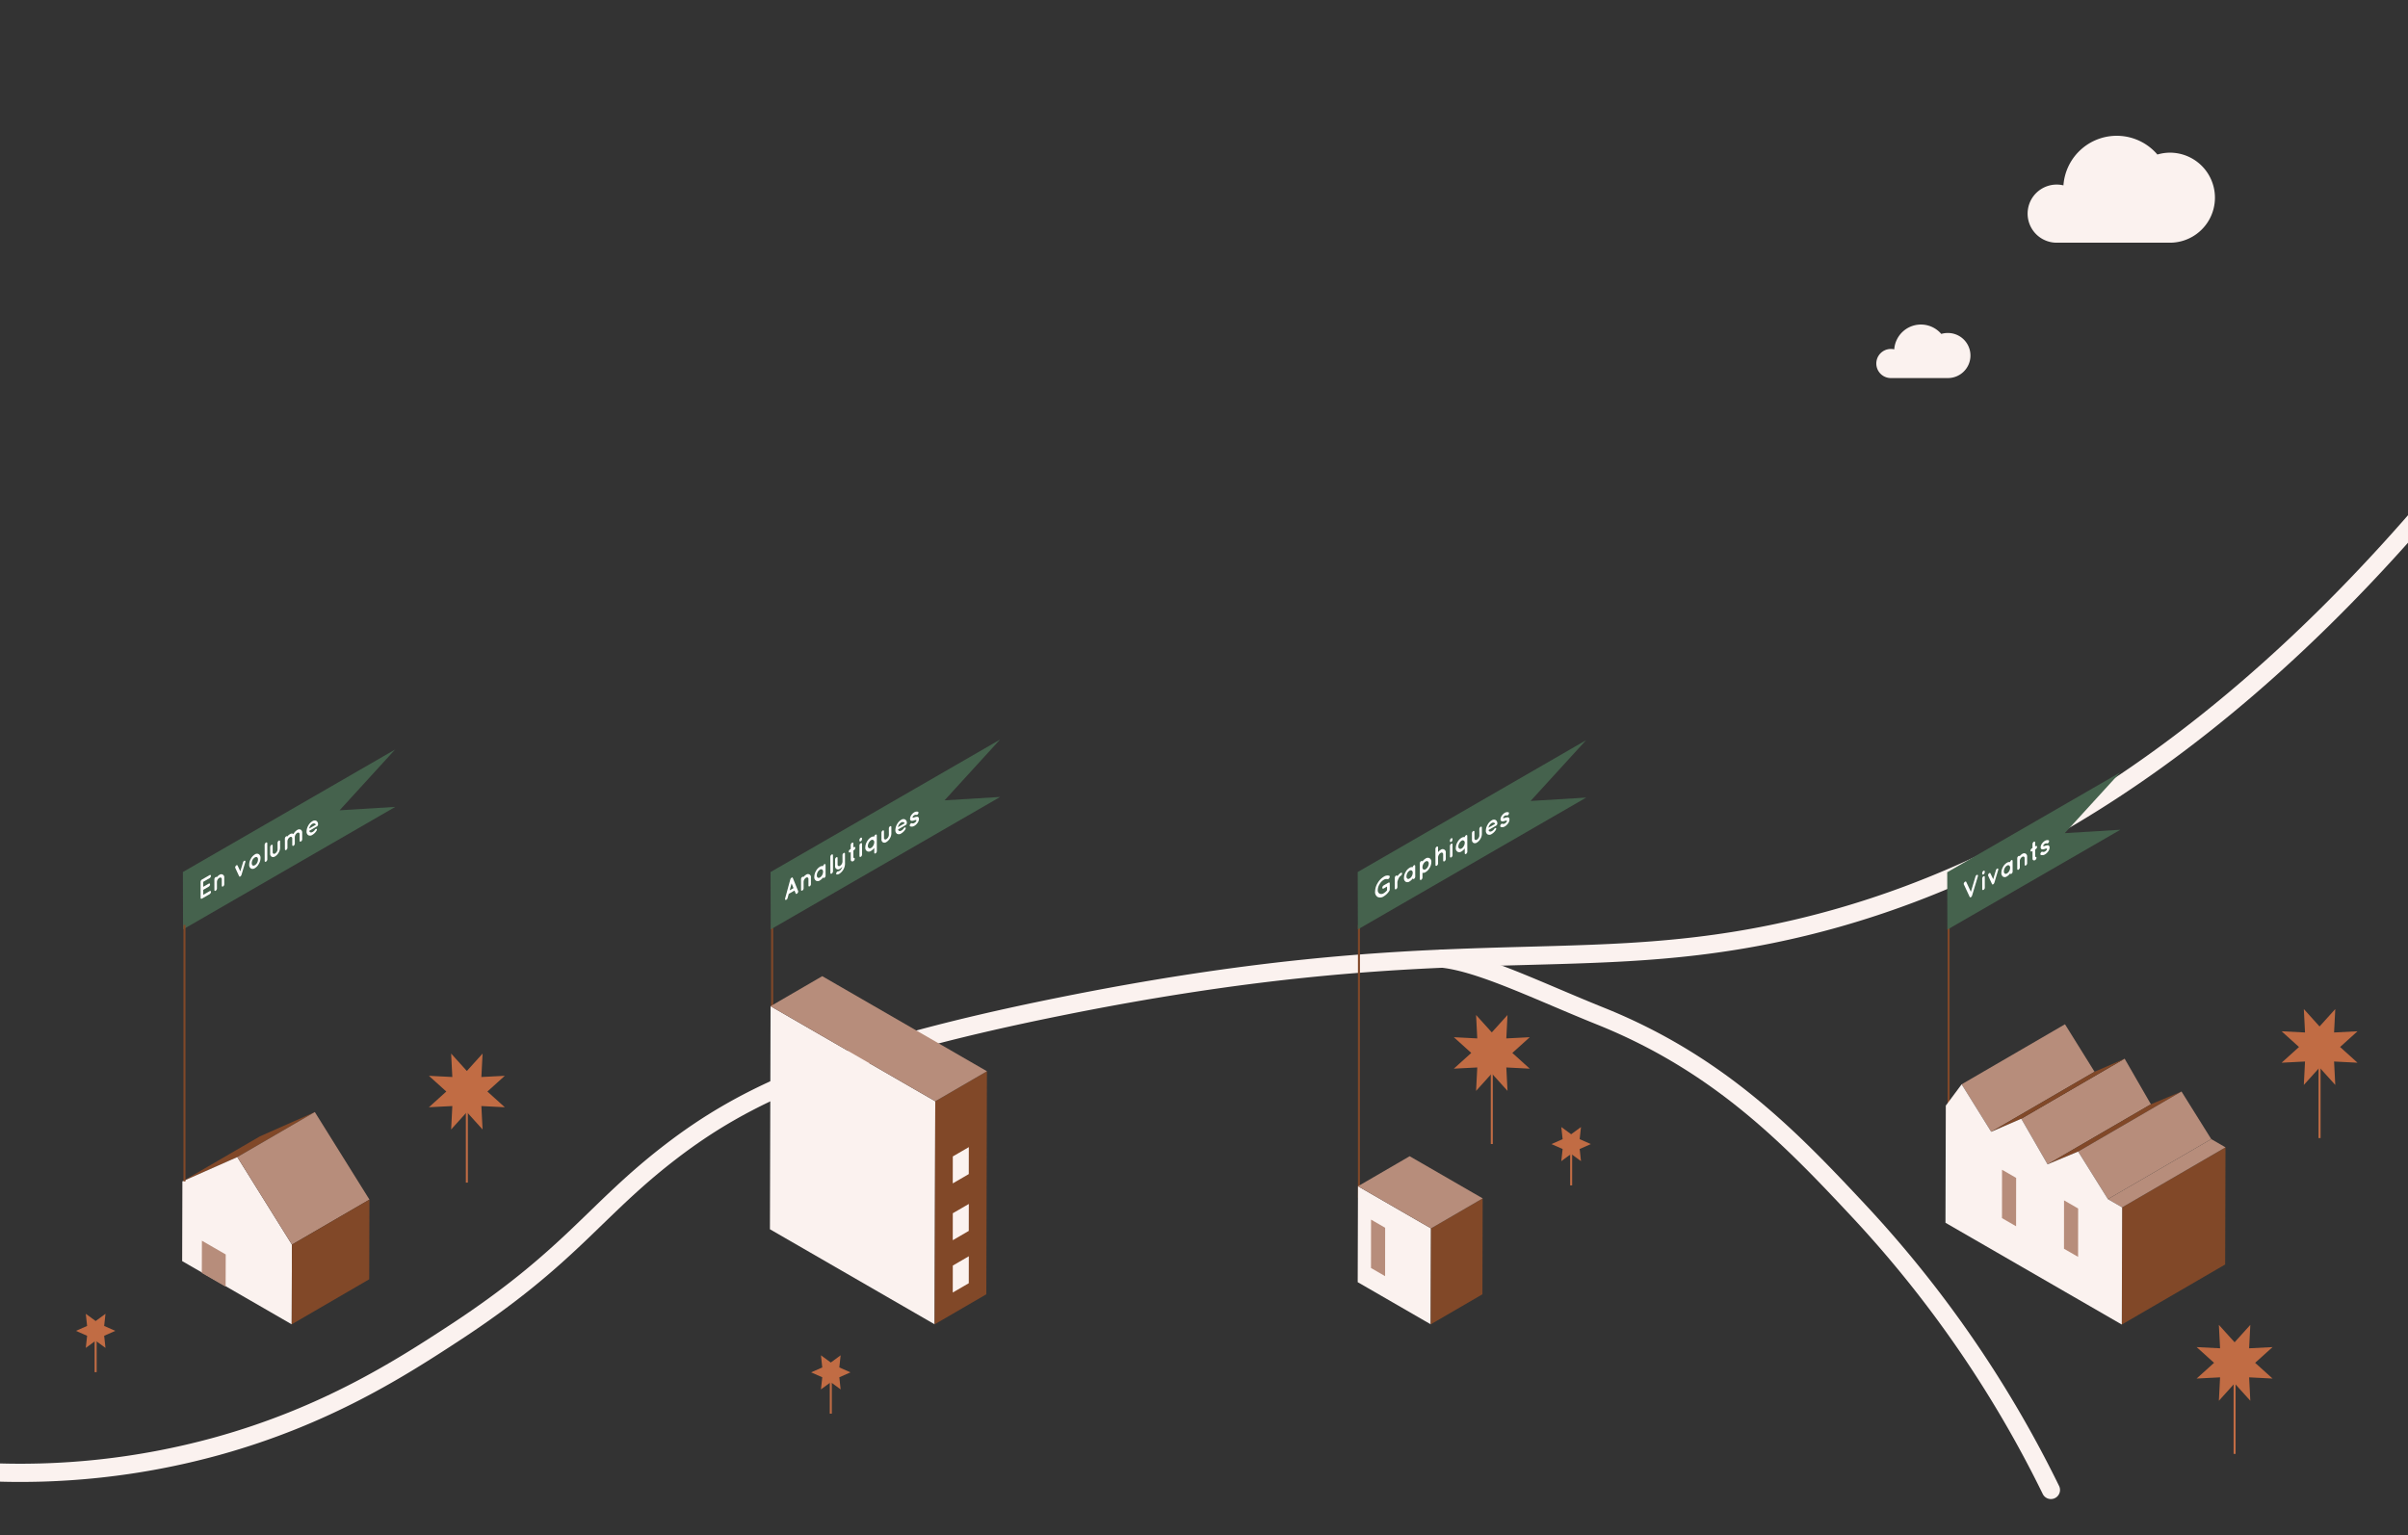 <svg xmlns="http://www.w3.org/2000/svg" width="420mm" height="267.87mm" viewBox="0 0 1190.551 759.315"><rect x="0" y="0" width="1190.551" height="759.315" fill="#333333" stroke="none"/><defs><style>.a,.b,.i,.k{fill:none;}.a,.i{stroke:#fbf2ef;stroke-width:9px;}.a,.i,.k{stroke-miterlimit:10;}.b{stroke:#814828;stroke-linejoin:round;}.c{fill:#45624d;}.d{fill:#fff;}.e{isolation:isolate;}.f{fill:#fbf2ef;}.g{fill:#814828;}.h{fill:#b78d7b;}.i{stroke-linecap:round;}.j{fill:#c16c44;}.k{stroke:#c16c44;}</style></defs><title>About-quoi</title><path class="a" d="M-9.333,727.84a365.962,365.962,0,0,0,116.667-12.667c53.931-14.936,90.845-38.671,117.333-56,57.278-37.473,68.814-60.17,106.437-89.202,36.677-28.302,81.279-49.608,191.99-71.996,187.983-38.015,252.583-15.658,352.482-35.998,85.149-17.337,202.447-67.02,328.483-215.989"/><line class="b" x1="671.883" y1="457.415" x2="671.883" y2="592.332"/><polygon class="c" points="784.159 366.062 756.739 396.094 784.239 394.425 671.349 459.602 671.268 431.239 784.159 366.062"/><path class="d" d="M684.168,433.55a3.229,3.229,0,0,1,2.663-.491c.153.033.24.159.26.357a1.141,1.141,0,0,1-.123.643,1.384,1.384,0,0,1-.449.545.995.995,0,0,1-.102.068.478.478,0,0,1-.396.065,2.478,2.478,0,0,0-1.954.401,5.723,5.723,0,0,0-1.997,2.122,5.564,5.564,0,0,0-.874,2.85,1.86,1.86,0,0,0,.887,1.822,2.134,2.134,0,0,0,2.107-.248,5.826,5.826,0,0,0,1.596-1.428l-.005-1.847-1.674.967a.407.407,0,0,1-.662-.388,1.199,1.199,0,0,1,.19-.638,1.322,1.322,0,0,1,.468-.49l2.334-1.348a.5.5,0,0,1,.479-.056c.134.066.192.208.193.428l.009,2.968-.057.33a1.251,1.251,0,0,1-.219.457,8.164,8.164,0,0,1-2.647,2.585,3.062,3.062,0,0,1-3.056.355,2.771,2.771,0,0,1-1.272-2.69,8.24,8.24,0,0,1,1.253-4.17A8.569,8.569,0,0,1,684.168,433.55Z"/><path class="d" d="M692.461,431.724c.258-.138.45-.183.575-.123a.417.417,0,0,1,.174.395,1.364,1.364,0,0,1-.61,1.068c-.727.42-1.299,1.433-1.716,3.028l.007,2.55a1.157,1.157,0,0,1-.19.616,1.294,1.294,0,0,1-.449.468.45.45,0,0,1-.441.045.418.418,0,0,1-.183-.401l-.015-5.298a1.13,1.13,0,0,1,.18-.6,1.252,1.252,0,0,1,.439-.452.465.465,0,0,1,.45-.062c.134.055.192.186.193.384l0,.099a4.298,4.298,0,0,1,.735-1.008A3.809,3.809,0,0,1,692.461,431.724Z"/><path class="d" d="M699.513,427.863a.456.456,0,0,1,.183.401l.015,5.288a1.369,1.369,0,0,1-.601,1.062.438.438,0,0,1-.402.067.39.39,0,0,1-.231-.285,5.083,5.083,0,0,1-1.548,1.478,1.794,1.794,0,0,1-1.983.154,2.082,2.082,0,0,1-.81-1.899,5.834,5.834,0,0,1,.797-2.85,5.3,5.3,0,0,1,1.978-2.133,2.063,2.063,0,0,1,1.552-.301,1.592,1.592,0,0,1,.228-.55,1.168,1.168,0,0,1,.401-.408A.405.405,0,0,1,699.513,427.863Zm-1.489,5.385a3.326,3.326,0,0,0,.436-1.617,1.247,1.247,0,0,0-.444-1.109.978.978,0,0,0-1.111.069,2.881,2.881,0,0,0-1.089,1.19,3.392,3.392,0,0,0-.426,1.623,1.295,1.295,0,0,0,.425,1.12.989.989,0,0,0,1.102-.086,2.962,2.962,0,0,0,1.108-1.19"/><path class="d" d="M706.833,424.418a2.043,2.043,0,0,1,.839,1.894,5.697,5.697,0,0,1-.826,2.844,5.5,5.5,0,0,1-1.997,2.122,2.095,2.095,0,0,1-1.561.351l.007,2.364a1.224,1.224,0,0,1-.2.622,1.201,1.201,0,0,1-.449.479.405.405,0,0,1-.45.04.424.424,0,0,1-.193-.395l-.022-7.805a1.198,1.198,0,0,1,.18-.611,1.286,1.286,0,0,1,.43-.458.553.553,0,0,1,.441-.089.318.318,0,0,1,.211.274,5.363,5.363,0,0,1,1.587-1.478A1.869,1.869,0,0,1,706.833,424.418Zm-.889,4.235a3.26,3.26,0,0,0,.456-1.595,1.255,1.255,0,0,0-.463-1.098,1.016,1.016,0,0,0-1.111.091,2.985,2.985,0,0,0-1.099,1.185,3.332,3.332,0,0,0-.446,1.656c.002.55.146.906.453,1.038a.955.955,0,0,0,1.092-.058,3.04,3.04,0,0,0,1.118-1.218"/><path class="d" d="M710.334,418.708a.452.452,0,0,1,.46-.056.427.427,0,0,1,.193.417l.007,2.341a4.929,4.929,0,0,1,1.252-1.119,1.567,1.567,0,0,1,2.563,1.471l.009,3.034a1.437,1.437,0,0,1-.648,1.123.396.396,0,0,1-.643-.377l-.009-3.034a.849.849,0,0,0-.366-.801.89.89,0,0,0-.9.08A2.856,2.856,0,0,0,711,423.961l.009,3.034a1.199,1.199,0,0,1-.19.638,1.278,1.278,0,0,1-.449.479.446.446,0,0,1-.46.045.44.44,0,0,1-.193-.417l-.022-7.926a1.269,1.269,0,0,1,.18-.633A1.249,1.249,0,0,1,710.334,418.708Z"/><path class="d" d="M717.949,414.52a.426.426,0,0,1,.183.412l.001.286a1.233,1.233,0,0,1-.18.622,1.209,1.209,0,0,1-.439.474.438.438,0,0,1-.45.04.432.432,0,0,1-.193-.406l-.001-.286a1.303,1.303,0,0,1,.19-.627,1.242,1.242,0,0,1,.449-.469A.413.413,0,0,1,717.949,414.52Z"/><path class="d" d="M717.507,417.275a.421.421,0,0,1,.45-.051c.125.06.183.203.183.423l.015,5.244a1.233,1.233,0,0,1-.18.622,1.254,1.254,0,0,1-.44.463.438.438,0,0,1-.45.04.425.425,0,0,1-.193-.395l-.015-5.244a1.258,1.258,0,0,1,.18-.633A1.212,1.212,0,0,1,717.507,417.275Z"/><path class="d" d="M725.266,412.994a.428.428,0,0,1,.183.401l.022,7.794a1.225,1.225,0,0,1-.18.611,1.251,1.251,0,0,1-.459.474.444.444,0,0,1-.45.051.429.429,0,0,1-.183-.401l-.007-2.363a5.232,5.232,0,0,1-1.567,1.477,1.891,1.891,0,0,1-2.012.171,2.011,2.011,0,0,1-.839-1.883,5.772,5.772,0,0,1,.826-2.866,5.528,5.528,0,0,1,2.006-2.149,2.414,2.414,0,0,1,1.59-.345,1.321,1.321,0,0,1,.209-.528,1.251,1.251,0,0,1,.42-.408A.431.431,0,0,1,725.266,412.994Zm-1.556,5.402a3.071,3.071,0,0,0,.475-1.617,1.082,1.082,0,0,0-.482-1.065.918.918,0,0,0-1.073.036,3.168,3.168,0,0,0-1.117,1.229,3.352,3.352,0,0,0-.475,1.617,1.167,1.167,0,0,0,.472,1.07,1.064,1.064,0,0,0,1.14-.086,2.692,2.692,0,0,0,1.06-1.185"/><path class="d" d="M732.01,408.88a.451.451,0,0,1,.45-.04.406.406,0,0,1,.193.384l.009,3.21a4.756,4.756,0,0,1-.722,2.387,4.933,4.933,0,0,1-1.729,1.835,1.671,1.671,0,0,1-1.724.17,1.648,1.648,0,0,1-.723-1.564l-.009-3.21a1.191,1.191,0,0,1,.18-.6,1.21,1.21,0,0,1,.44-.474.39.39,0,0,1,.431-.029.41.41,0,0,1,.183.39l.009,3.21a.825.825,0,0,0,.347.78.849.849,0,0,0,.853-.096,2.426,2.426,0,0,0,.86-.893,2.329,2.329,0,0,0,.361-1.188l-.009-3.21a1.277,1.277,0,0,1,.18-.6A1.168,1.168,0,0,1,732.01,408.88Z"/><path class="d" d="M739.426,405.49a1.885,1.885,0,0,1,.877,1.729l0,.066a1.111,1.111,0,0,1-.161.567,1.211,1.211,0,0,1-.459.452l-3.712,2.143a.88.88,0,0,0,.395.664,1.108,1.108,0,0,0,1.102-.041,2.704,2.704,0,0,0,.262-.133,3.167,3.167,0,0,0,.981-.915,1.203,1.203,0,0,1,.468-.48c.192-.111.326-.133.412-.073.211.165.212.45.003.88a5.845,5.845,0,0,1-2.064,2.072,1.923,1.923,0,0,1-2.05.193,2.032,2.032,0,0,1-.849-1.878,5.886,5.886,0,0,1,.835-2.86,5.456,5.456,0,0,1,1.987-2.138A1.987,1.987,0,0,1,739.426,405.49Zm-3.515,3.847,3.31-1.911a.862.862,0,0,0-.577-.581,1.459,1.459,0,0,0-1.159.163,3.654,3.654,0,0,0-1.575,2.33"/><path class="d" d="M744.025,401.943a2.37,2.37,0,0,1,1.743-.258c.144.016.23.12.269.296a1.079,1.079,0,0,1-.075.583,1.438,1.438,0,0,1-.391.534,1.101,1.101,0,0,1-.121.082.493.493,0,0,1-.358.073,1.551,1.551,0,0,0-1.083.13,2.011,2.011,0,0,0-.688.639.823.823,0,0,0-.191.374l.029.148.125.049a1.812,1.812,0,0,0,.852-.173l.01.016.019-.011a4.121,4.121,0,0,1,1.13-.256.842.842,0,0,1,.767.306,1.261,1.261,0,0,1,.242.785,3.452,3.452,0,0,1-.732,1.986,5.047,5.047,0,0,1-1.52,1.417,2.451,2.451,0,0,1-2.079.264c-.125-.038-.202-.159-.221-.346a1.047,1.047,0,0,1,.132-.594,1.277,1.277,0,0,1,.42-.518c.015-.01.03-.019.045-.027a.478.478,0,0,1,.415-.073,1.393,1.393,0,0,0,1.25-.126l.034-.02a2.845,2.845,0,0,0,.803-.717,1.163,1.163,0,0,0,.209-.473l-.039-.165-.153-.076a1.93,1.93,0,0,0-.939.168,3.268,3.268,0,0,1-1.092.234.928.928,0,0,1-.748-.306,1.166,1.166,0,0,1-.203-.731,3.354,3.354,0,0,1,.694-1.876A4.759,4.759,0,0,1,744.025,401.943Z"/><g class="e"><polygon class="f" points="707.511 607.472 707.376 654.91 671.268 634.063 671.403 586.626 707.511 607.472"/><polygon class="g" points="707.511 607.472 733.061 592.624 732.927 640.061 707.376 654.91 707.511 607.472"/><polygon class="h" points="671.403 586.626 696.953 571.777 733.061 592.624 707.511 607.472 671.403 586.626"/></g><polygon class="h" points="684.84 607.155 684.814 631.082 677.842 627.057 677.869 603.13 684.84 607.155"/><line class="b" x1="963.408" y1="457.525" x2="963.408" y2="584.336"/><polygon class="c" points="1048.27 381.971 1020.85 412.003 1048.35 410.328 962.813 459.712 962.733 431.356 1048.27 381.971"/><path class="d" d="M977.291,432.698a.542.542,0,0,1,.252-.078.29.29,0,0,1,.345.197.77.77,0,0,1,.002.55l-2.867,9.517-.048.138-.162.292-.076.099-.153.154-.143.105-.115.044-.115.044-.134-.022-.086-.016-.038-.033-.038-.033-.029-.038-.038-.055-2.883-6.197a.697.697,0,0,1-.011-.544,1.293,1.293,0,0,1,.353-.6.97.97,0,0,1,.243-.208.592.592,0,0,1,.235-.079.32.32,0,0,1,.355.191l2.295,4.907,2.269-7.542a1.413,1.413,0,0,1,.353-.6A1.069,1.069,0,0,1,977.291,432.698Z"/><path class="d" d="M981.112,430.603a.426.426,0,0,1,.183.412l.001.286a1.402,1.402,0,0,1-.62,1.095.458.458,0,0,1-.46.045.437.437,0,0,1-.183-.412l-.001-.286a1.264,1.264,0,0,1,.18-.622,1.281,1.281,0,0,1,.459-.474A.423.423,0,0,1,981.112,430.603Z"/><path class="d" d="M980.669,433.358a.432.432,0,0,1,.45-.051c.125.06.183.203.183.423l.015,5.244a1.234,1.234,0,0,1-.18.622,1.29,1.29,0,0,1-.439.463.459.459,0,0,1-.46.045.429.429,0,0,1-.183-.401L980.04,434.46a1.183,1.183,0,0,1,.18-.633A1.212,1.212,0,0,1,980.669,433.358Z"/><path class="d" d="M987.358,429.582a.595.595,0,0,1,.238-.08.297.297,0,0,1,.336.192.71.71,0,0,1,.002.528l-1.899,6.315-.048.127-.048.083-.076.132-.076.132-.057.088-.029.017-.096.088-.019.011-.115.088-.105.039-.029.017-.086.028-.029.006c-.134,0-.211-.01-.23-.054l-.038-.066-.058-.077-1.909-4.117a.69.69,0,0,1-.011-.522,1.477,1.477,0,0,1,.343-.584.922.922,0,0,1,.221-.185.536.536,0,0,1,.229-.074.317.317,0,0,1,.336.202l1.359,2.871,1.348-4.434a1.328,1.328,0,0,1,.315-.578A1.003,1.003,0,0,1,987.358,429.582Z"/><path class="d" d="M994.886,425.349a.461.461,0,0,1,.174.406l.015,5.288a1.242,1.242,0,0,1-.171.605,1.284,1.284,0,0,1-.43.457.466.466,0,0,1-.402.067.423.423,0,0,1-.221-.291,5.13,5.13,0,0,1-1.558,1.483,1.815,1.815,0,0,1-1.983.154,2.116,2.116,0,0,1-.801-1.905,5.887,5.887,0,0,1,.787-2.844,5.359,5.359,0,0,1,1.978-2.133,2.091,2.091,0,0,1,1.561-.307,1.688,1.688,0,0,1,.219-.545,1.24,1.24,0,0,1,.401-.408A.412.412,0,0,1,994.886,425.349Zm-1.489,5.385a3.329,3.329,0,0,0,.436-1.617,1.24,1.24,0,0,0-.454-1.103.961.961,0,0,0-1.102.063,2.883,2.883,0,0,0-1.089,1.19,3.427,3.427,0,0,0-.436,1.628,1.287,1.287,0,0,0,.434,1.114.989.989,0,0,0,1.102-.086,2.993,2.993,0,0,0,1.108-1.19"/><path class="d" d="M999.783,422.301a1.65,1.65,0,0,1,1.734-.164,1.629,1.629,0,0,1,.723,1.554l.009,3.21a1.279,1.279,0,0,1-.18.611,1.211,1.211,0,0,1-.42.452.45.45,0,0,1-.441.045.413.413,0,0,1-.193-.395l-.009-3.21a.778.778,0,0,0-.357-.763.861.861,0,0,0-.853.096,2.319,2.319,0,0,0-.841.882,2.346,2.346,0,0,0-.332,1.161l.009,3.21a1.192,1.192,0,0,1-.2.622,1.366,1.366,0,0,1-.449.469.43.43,0,0,1-.431.04.418.418,0,0,1-.183-.401l-.015-5.298a1.196,1.196,0,0,1,.18-.611,1.255,1.255,0,0,1,.44-.463c.258-.149.45-.117.575.086A4.275,4.275,0,0,1,999.783,422.301Z"/><path class="d" d="M1005.554,416.282a.452.452,0,0,1,.46-.056.457.457,0,0,1,.183.423l.005,1.946.296-.171a.458.458,0,0,1,.46-.045.432.432,0,0,1,.193.406,1.34,1.34,0,0,1-.19.638,1.316,1.316,0,0,1-.459.485l-.296.171.011,3.748a.447.447,0,0,1,.46-.045.457.457,0,0,1,.183.423,1.24,1.24,0,0,1-.18.633,1.283,1.283,0,0,1-.459.485.916.916,0,0,1-.92.09.903.903,0,0,1-.386-.834l-.011-3.749-.335.193a.446.446,0,0,1-.46.045.437.437,0,0,1-.183-.412,1.24,1.24,0,0,1,.18-.633,1.286,1.286,0,0,1,.459-.485l.335-.193-.005-1.946a1.263,1.263,0,0,1,.199-.644A1.249,1.249,0,0,1,1005.554,416.282Z"/><path class="d" d="M1011.062,415.789a2.377,2.377,0,0,1,1.753-.263.32.32,0,0,1,.26.301,1,1,0,0,1-.075.583,1.328,1.328,0,0,1-.391.534,1.014,1.014,0,0,1-.117.08.467.467,0,0,1-.352.07,1.573,1.573,0,0,0-1.082.129,2.058,2.058,0,0,0-.698.645.823.823,0,0,0-.191.374l.039.143.115.055a1.816,1.816,0,0,0,.862-.178l.01.016a4.167,4.167,0,0,1,1.149-.267.827.827,0,0,1,.758.311,1.252,1.252,0,0,1,.251.78,3.507,3.507,0,0,1-.732,1.986,5.048,5.048,0,0,1-1.52,1.417,2.476,2.476,0,0,1-2.088.27c-.125-.038-.192-.164-.212-.351a.984.984,0,0,1,.133-.594,1.2,1.2,0,0,1,.42-.518l.043-.026a.471.471,0,0,1,.408-.069,1.399,1.399,0,0,0,1.258-.132l.035-.02a2.748,2.748,0,0,0,.793-.711,1.067,1.067,0,0,0,.209-.473l-.039-.165-.153-.076a1.873,1.873,0,0,0-.929.162l-.019.011a3.388,3.388,0,0,1-1.082.228.883.883,0,0,1-.739-.311,1.165,1.165,0,0,1-.203-.73,3.32,3.32,0,0,1,.685-1.871A4.759,4.759,0,0,1,1011.062,415.789Z"/><g class="e"><polygon class="h" points="969.86 536.216 1020.961 506.519 1035.574 530.003 984.473 559.699 969.86 536.216"/><polygon class="h" points="999.347 553.241 1050.449 523.544 1063.437 546.089 1012.336 575.786 999.347 553.241"/><polygon class="g" points="984.473 559.699 1035.574 530.003 1050.449 523.544 999.347 553.241 984.473 559.699"/><polygon class="g" points="1012.336 575.786 1063.437 546.089 1078.566 539.778 1027.465 569.475 1012.336 575.786"/><polygon class="h" points="1027.465 569.475 1078.566 539.778 1093.272 563.315 1042.171 593.012 1027.465 569.475"/><polygon class="g" points="1049.212 597.077 1100.313 567.38 1100.149 625.323 1049.048 655.02 1049.212 597.077"/><polygon class="h" points="1042.171 593.012 1093.272 563.315 1100.313 567.38 1049.212 597.077 1042.171 593.012"/><polygon class="f" points="1027.465 569.475 1042.171 593.012 1049.212 597.077 1049.048 655.02 961.871 604.688 962.035 546.745 969.86 536.216 984.473 559.699 999.347 553.241 1012.336 575.786 1027.465 569.475"/></g><polygon class="h" points="1027.465 597.632 1027.438 621.558 1020.466 617.533 1020.493 593.606 1027.465 597.632"/><polygon class="h" points="996.81 582.492 996.783 606.418 989.811 602.393 989.838 578.467 996.81 582.492"/><line class="b" x1="381.761" y1="457.415" x2="381.761" y2="584.226"/><polygon class="c" points="494.414 365.754 466.994 395.786 494.494 394.11 381.059 459.602 380.978 431.246 494.414 365.754"/><path class="d" d="M394.585,440.59a.981.981,0,0,1-.065.72,1.3,1.3,0,0,1-.573.661c-.277.16-.46.1-.556-.152l-.579-1.416-2.841,1.64-.569,2.079a1.307,1.307,0,0,1-.573.804q-.402.232-.575.002a.715.715,0,0,1-.069-.643l2.56-9.406a1.528,1.528,0,0,1,.248-.495,1.133,1.133,0,0,1,.325-.311c.013-.007.025-.014.038-.02l.029-.017c.281-.162.482-.124.594.131Zm-4.16-.296,1.904-1.099-.965-2.328-.939,3.427"/><path class="d" d="M398.481,432.615a1.491,1.491,0,0,1,2.447,1.395l.009,3.21a1.242,1.242,0,0,1-.171.605,1.215,1.215,0,0,1-.43.457.463.463,0,0,1-.441.045.418.418,0,0,1-.183-.401l-.009-3.21a.773.773,0,0,0-.366-.757.838.838,0,0,0-.853.096,2.58,2.58,0,0,0-1.173,2.042l.009,3.21a1.232,1.232,0,0,1-.19.616,1.403,1.403,0,0,1-.449.469.45.45,0,0,1-.441.045.443.443,0,0,1-.183-.401l-.015-5.298a1.363,1.363,0,0,1,.62-1.074c.268-.155.46-.122.575.086A4.323,4.323,0,0,1,398.481,432.615Z"/><path class="d" d="M407.982,427.35a.456.456,0,0,1,.183.401l.015,5.288a1.369,1.369,0,0,1-.601,1.062.438.438,0,0,1-.402.067.39.39,0,0,1-.231-.285,5.084,5.084,0,0,1-1.548,1.478,1.794,1.794,0,0,1-1.983.154,2.082,2.082,0,0,1-.81-1.899,5.834,5.834,0,0,1,.797-2.85,5.301,5.301,0,0,1,1.978-2.133,2.063,2.063,0,0,1,1.552-.301,1.591,1.591,0,0,1,.228-.55,1.168,1.168,0,0,1,.401-.408A.405.405,0,0,1,407.982,427.35Zm-1.489,5.385a3.33,3.33,0,0,0,.436-1.617,1.248,1.248,0,0,0-.444-1.109.978.978,0,0,0-1.111.069,2.882,2.882,0,0,0-1.089,1.19,3.394,3.394,0,0,0-.427,1.623,1.33,1.33,0,0,0,.425,1.12.989.989,0,0,0,1.102-.086,2.964,2.964,0,0,0,1.108-1.19"/><path class="d" d="M411.169,422.603a.452.452,0,0,1,.46-.056.427.427,0,0,1,.193.417l.022,7.926a1.198,1.198,0,0,1-.19.638,1.285,1.285,0,0,1-.459.485.392.392,0,0,1-.643-.378L410.53,423.71a1.27,1.27,0,0,1,.18-.633A1.25,1.25,0,0,1,411.169,422.603Z"/><path class="d" d="M417.137,421.844a.47.47,0,0,1,.45-.051.417.417,0,0,1,.183.401l.014,5.079A6.089,6.089,0,0,1,415,432.096a2.491,2.491,0,0,1-1.206.366.308.308,0,0,1-.326-.208.87.87,0,0,1,.027-.577,1.41,1.41,0,0,1,.363-.551,1.081,1.081,0,0,1,.181-.133.701.701,0,0,1,.355-.099,1.61,1.61,0,0,0,.699-.249,2.865,2.865,0,0,0,.822-.827,3.434,3.434,0,0,0,.543-1.183,3.898,3.898,0,0,1-1.109.96,1.499,1.499,0,0,1-2.457-1.4l-.009-3.177a1.363,1.363,0,0,1,.62-1.073.417.417,0,0,1,.431-.04c.125.06.182.192.183.401l.009,3.177a.778.778,0,0,0,.357.763.87.87,0,0,0,.862-.101,2.617,2.617,0,0,0,1.202-2.059l-.009-3.177a1.181,1.181,0,0,1,.171-.605A1.214,1.214,0,0,1,417.137,421.844Z"/><path class="d" d="M421.271,416.771a.452.452,0,0,1,.46-.056.457.457,0,0,1,.183.423l.005,1.946.297-.171a.458.458,0,0,1,.46-.045.433.433,0,0,1,.193.406,1.343,1.343,0,0,1-.19.638,1.317,1.317,0,0,1-.459.485l-.297.171.011,3.748a.446.446,0,0,1,.46-.045.457.457,0,0,1,.183.423,1.239,1.239,0,0,1-.18.632,1.284,1.284,0,0,1-.459.485.916.916,0,0,1-.92.09.903.903,0,0,1-.386-.834l-.011-3.748-.335.193a.446.446,0,0,1-.46.045.437.437,0,0,1-.183-.412,1.242,1.242,0,0,1,.18-.633,1.285,1.285,0,0,1,.459-.485l.335-.193-.005-1.946a1.263,1.263,0,0,1,.199-.644A1.249,1.249,0,0,1,421.271,416.771Z"/><path class="d" d="M425.998,414.251a.426.426,0,0,1,.183.412l.001.286a1.232,1.232,0,0,1-.18.622,1.209,1.209,0,0,1-.44.474.438.438,0,0,1-.45.04.432.432,0,0,1-.193-.406l-.001-.286a1.302,1.302,0,0,1,.19-.627,1.241,1.241,0,0,1,.449-.468A.413.413,0,0,1,425.998,414.251Z"/><path class="d" d="M425.555,417.006a.421.421,0,0,1,.45-.051c.125.06.183.203.183.423l.015,5.244a1.234,1.234,0,0,1-.18.621,1.256,1.256,0,0,1-.44.463.438.438,0,0,1-.45.04.425.425,0,0,1-.193-.395l-.015-5.244a1.258,1.258,0,0,1,.18-.633A1.241,1.241,0,0,1,425.555,417.006Z"/><path class="d" d="M433.314,412.725a.429.429,0,0,1,.183.401l.022,7.794a1.226,1.226,0,0,1-.18.611,1.243,1.243,0,0,1-.449.468.432.432,0,0,1-.45.051.402.402,0,0,1-.193-.395L432.24,419.29a5.23,5.23,0,0,1-1.567,1.477,1.892,1.892,0,0,1-2.012.171,2.011,2.011,0,0,1-.839-1.883,5.771,5.771,0,0,1,.825-2.866,5.531,5.531,0,0,1,2.006-2.149,2.393,2.393,0,0,1,1.59-.345,1.327,1.327,0,0,1,.209-.528,1.286,1.286,0,0,1,.42-.408A.419.419,0,0,1,433.314,412.725Zm-1.556,5.402a3.072,3.072,0,0,0,.474-1.617,1.083,1.083,0,0,0-.482-1.065.919.919,0,0,0-1.073.036,3.172,3.172,0,0,0-1.118,1.229,3.351,3.351,0,0,0-.474,1.617,1.167,1.167,0,0,0,.472,1.071,1.063,1.063,0,0,0,1.14-.086,2.693,2.693,0,0,0,1.06-1.185"/><path class="d" d="M440.068,408.605a.444.444,0,0,1,.441-.034.406.406,0,0,1,.193.384l.009,3.21a4.679,4.679,0,0,1-.722,2.388,4.9,4.9,0,0,1-1.729,1.835,1.671,1.671,0,0,1-1.724.17,1.647,1.647,0,0,1-.723-1.564l-.009-3.21a1.189,1.189,0,0,1,.18-.6,1.24,1.24,0,0,1,.439-.474.419.419,0,0,1,.441-.034.436.436,0,0,1,.183.39l.009,3.21a.723.723,0,0,0,1.19.689,2.696,2.696,0,0,0,1.23-2.087l-.009-3.21a1.236,1.236,0,0,1,.171-.594A1.173,1.173,0,0,1,440.068,408.605Z"/><path class="d" d="M447.475,405.221a1.86,1.86,0,0,1,.877,1.729l0,.066a1.04,1.04,0,0,1-.161.567,1.197,1.197,0,0,1-.449.446l-3.721,2.149a.881.881,0,0,0,.395.664,1.109,1.109,0,0,0,1.102-.042,2.695,2.695,0,0,0,.262-.133,3.167,3.167,0,0,0,.981-.915,1.203,1.203,0,0,1,.468-.48c.191-.11.335-.138.412-.073.211.164.212.45.003.88a5.846,5.846,0,0,1-2.064,2.072,1.922,1.922,0,0,1-2.05.193,2.037,2.037,0,0,1-.839-1.883,5.85,5.85,0,0,1,.826-2.855,5.457,5.457,0,0,1,1.987-2.138A1.974,1.974,0,0,1,447.475,405.221Zm-3.515,3.846,3.31-1.911a.861.861,0,0,0-.577-.581,1.459,1.459,0,0,0-1.159.162,3.333,3.333,0,0,0-1.089,1.113,3.433,3.433,0,0,0-.485,1.216"/><path class="d" d="M452.074,401.673a2.37,2.37,0,0,1,1.743-.258c.144.016.23.12.269.296a1,1,0,0,1-.075.583,1.383,1.383,0,0,1-.391.534,1.104,1.104,0,0,1-.121.082.453.453,0,0,1-.348.068,1.597,1.597,0,0,0-1.083.13,2.027,2.027,0,0,0-.698.645.823.823,0,0,0-.191.374l.029.148.125.049a1.811,1.811,0,0,0,.852-.173l.019.011a4.08,4.08,0,0,1,1.14-.262.842.842,0,0,1,.767.306,1.262,1.262,0,0,1,.242.785,3.452,3.452,0,0,1-.732,1.986,5.04,5.04,0,0,1-1.51,1.411,2.46,2.46,0,0,1-2.088.27c-.125-.038-.202-.159-.221-.346a1.048,1.048,0,0,1,.133-.594,1.276,1.276,0,0,1,.42-.518c.015-.01.03-.019.045-.027a.478.478,0,0,1,.415-.073,1.4,1.4,0,0,0,1.258-.132l.035-.02a2.835,2.835,0,0,0,.793-.711,1.164,1.164,0,0,0,.209-.473l-.039-.165-.154-.076a1.877,1.877,0,0,0-.939.168,3.268,3.268,0,0,1-1.092.234.928.928,0,0,1-.748-.306,1.262,1.262,0,0,1-.194-.736,3.32,3.32,0,0,1,.685-1.871A4.758,4.758,0,0,1,452.074,401.673Z"/><g class="e"><polygon class="f" points="462.411 544.604 462.098 654.91 380.666 607.895 380.978 497.589 462.411 544.604"/><polygon class="g" points="462.411 544.604 487.961 529.755 487.648 640.061 462.098 654.91 462.411 544.604"/><polygon class="h" points="380.978 497.589 406.529 482.74 487.961 529.755 462.411 544.604 380.978 497.589"/></g><polygon class="f" points="471.081 625.853 479.001 621.251 478.978 634.584 471.058 639.186 471.081 625.853"/><polygon class="f" points="471.081 599.982 479.001 595.38 478.978 608.713 471.058 613.315 471.081 599.982"/><polygon class="f" points="471.081 571.884 479.001 567.282 478.978 580.615 471.058 585.217 471.081 571.884"/><path class="f" d="M1072.987,75.496a22.254,22.254,0,0,0-6.341.921A26.426,26.426,0,0,0,1020.19,91.667a14.373,14.373,0,1,0-3.323,28.354c.162,0,.32-.019.481-.024l-.017.024h55.657a22.263,22.263,0,0,0,0-44.525Z"/><path class="f" d="M962.969,164.671a11.139,11.139,0,0,0-3.174.461,13.229,13.229,0,0,0-23.256,7.634,7.195,7.195,0,1,0-1.664,14.194c.081,0,.16-.01.241-.012l-.009.012h27.862a11.145,11.145,0,1,0,0-22.289Z"/><polygon class="c" points="195.327 370.673 167.908 400.705 195.408 399.036 90.503 459.602 90.423 431.239 195.327 370.673"/><path class="d" d="M103.638,432.771a.443.443,0,0,1,.45-.051.424.424,0,0,1,.202.412,1.3,1.3,0,0,1-.199.655,1.278,1.278,0,0,1-.449.479l-3.167,1.828.007,2.451,2.727-1.574a.422.422,0,0,1,.45-.029.432.432,0,0,1,.193.406,1.303,1.303,0,0,1-.18.633,1.316,1.316,0,0,1-.459.485l-2.727,1.574.007,2.473,3.167-1.828a.439.439,0,0,1,.45-.04.413.413,0,0,1,.202.412,1.536,1.536,0,0,1-.648,1.123l-3.788,2.187-.019-.011a.422.422,0,0,1-.469.073.44.44,0,0,1-.193-.417l-.022-7.926a1.307,1.307,0,0,1,.19-.638,1.251,1.251,0,0,1,.459-.474Z"/><path class="d" d="M108.42,432.697a1.491,1.491,0,0,1,2.447,1.395l.009,3.21a1.242,1.242,0,0,1-.171.605,1.216,1.216,0,0,1-.43.458.442.442,0,0,1-.431.04.413.413,0,0,1-.193-.395l-.009-3.21a.778.778,0,0,0-.357-.763.861.861,0,0,0-.853.096,2.318,2.318,0,0,0-.841.882,2.346,2.346,0,0,0-.332,1.161l.009,3.21a1.192,1.192,0,0,1-.2.622,1.403,1.403,0,0,1-.449.469.378.378,0,0,1-.614-.361l-.015-5.298a1.195,1.195,0,0,1,.18-.611,1.254,1.254,0,0,1,.439-.463c.258-.149.45-.117.566.092A4.323,4.323,0,0,1,108.42,432.697Z"/><path class="d" d="M120.714,425.706a.597.597,0,0,1,.238-.08.323.323,0,0,1,.336.192.685.685,0,0,1-.008.533l-1.899,6.315-.048.127-.048.083-.076.132-.076.132-.057.088-.019.011-.096.088-.019.011-.115.088-.115.044-.019.011-.096.033h-.019c-.134,0-.211-.01-.23-.054l-.048-.06-.058-.077-1.909-4.117a.709.709,0,0,1-.002-.528,1.476,1.476,0,0,1,.343-.584.845.845,0,0,1,.213-.181.533.533,0,0,1,.227-.073.325.325,0,0,1,.346.197l1.35,2.876,1.348-4.434a1.436,1.436,0,0,1,.324-.584A1,1,0,0,1,120.714,425.706Z"/><path class="d" d="M127.977,422.429a2.143,2.143,0,0,1,.82,1.938,5.402,5.402,0,0,1-.816,2.784,5.098,5.098,0,0,1-1.949,2.149,1.862,1.862,0,0,1-2.002.165,2.101,2.101,0,0,1-.82-1.916,5.798,5.798,0,0,1,.816-2.861,5.456,5.456,0,0,1,1.978-2.144A1.765,1.765,0,0,1,127.977,422.429Zm-.869,4.29a3.609,3.609,0,0,0,.445-1.688,1.294,1.294,0,0,0-.454-1.137,1.188,1.188,0,0,0-1.102.13,3.263,3.263,0,0,0-1.099,1.141,3.539,3.539,0,0,0-.417,1.639,1.476,1.476,0,0,0,.425,1.186,1.133,1.133,0,0,0,1.102-.14,3.115,3.115,0,0,0,1.099-1.13"/><path class="d" d="M131.496,416.687a.476.476,0,0,1,.46-.056.452.452,0,0,1,.193.417l.022,7.926a1.274,1.274,0,0,1-.19.638,1.352,1.352,0,0,1-.459.485.446.446,0,0,1-.46.045.44.44,0,0,1-.193-.417l-.022-7.926a1.307,1.307,0,0,1,.19-.638A1.251,1.251,0,0,1,131.496,416.687Z"/><path class="d" d="M137.827,415.718a.45.45,0,0,1,.45-.04.406.406,0,0,1,.193.384l.009,3.21a4.678,4.678,0,0,1-.722,2.388,4.933,4.933,0,0,1-1.729,1.835,1.671,1.671,0,0,1-1.724.17,1.648,1.648,0,0,1-.723-1.565l-.009-3.21a1.19,1.19,0,0,1,.18-.6,1.209,1.209,0,0,1,.44-.474.39.39,0,0,1,.431-.029.41.41,0,0,1,.183.39l.009,3.21a.825.825,0,0,0,.347.779.849.849,0,0,0,.853-.096,2.425,2.425,0,0,0,.86-.893,2.328,2.328,0,0,0,.361-1.188l-.009-3.21a1.275,1.275,0,0,1,.18-.6A1.167,1.167,0,0,1,137.827,415.718Z"/><path class="d" d="M146.887,410.487a1.721,1.721,0,0,1,1.791-.197,1.655,1.655,0,0,1,.723,1.575l.009,3.188a1.363,1.363,0,0,1-.62,1.074.471.471,0,0,1-.45.051.417.417,0,0,1-.183-.401l-.009-3.188a.796.796,0,0,0-.357-.774.781.781,0,0,0-.834.074,2.381,2.381,0,0,0-.841.882,2.499,2.499,0,0,0-.37,1.161l.009,3.232a1.196,1.196,0,0,1-.18.611,1.216,1.216,0,0,1-.43.458.431.431,0,0,1-.441.034.382.382,0,0,1-.202-.379l-.009-3.232a.786.786,0,0,0-.357-.741.841.841,0,0,0-.843.09,2.268,2.268,0,0,0-.831.887,2.294,2.294,0,0,0-.351,1.183l.009,3.188-.009.093V419.4l-.038.099,0,.066a1.329,1.329,0,0,1-.582.777l-.115.044a.375.375,0,0,1-.364-.043.412.412,0,0,1-.145-.357l-.015-5.287a1.32,1.32,0,0,1,.18-.622,1.289,1.289,0,0,1,.44-.463c.277-.16.46-.122.566.081a4.586,4.586,0,0,1,1.252-1.13,1.603,1.603,0,0,1,1.83-.121A4.695,4.695,0,0,1,146.887,410.487Z"/><path class="d" d="M156.37,405.904a1.91,1.91,0,0,1,.877,1.729l0,.066a1.069,1.069,0,0,1-.171.572,1.198,1.198,0,0,1-.449.446l-3.721,2.149a.875.875,0,0,0,.404.658,1.073,1.073,0,0,0,1.092-.036,2.69,2.69,0,0,0,.263-.133,3.125,3.125,0,0,0,.98-.915,1.229,1.229,0,0,1,.468-.479c.191-.111.335-.138.412-.073.221.159.222.445.003.879a5.844,5.844,0,0,1-2.064,2.072,1.934,1.934,0,0,1-2.05.193,2.064,2.064,0,0,1-.839-1.883,5.939,5.939,0,0,1,.826-2.855,5.493,5.493,0,0,1,1.997-2.144A1.999,1.999,0,0,1,156.37,405.904Zm-3.525,3.852,3.31-1.911a.855.855,0,0,0-.567-.586,1.488,1.488,0,0,0-1.169.168A3.333,3.333,0,0,0,153.33,408.54a3.434,3.434,0,0,0-.485,1.216"/><g class="e"><polygon class="g" points="90.175 584.226 128.501 561.954 155.655 549.931 117.329 572.204 90.175 584.226"/><polygon class="f" points="117.329 572.204 144.332 615.494 144.22 654.91 90.063 623.642 90.175 584.226 117.329 572.204"/><polygon class="h" points="117.329 572.204 155.655 549.931 182.658 593.221 144.332 615.494 117.329 572.204"/><polygon class="g" points="144.332 615.494 182.658 593.221 182.546 632.637 144.22 654.91 144.332 615.494"/></g><polygon class="h" points="111.604 620.356 111.559 636.31 99.781 629.51 99.827 613.557 111.604 620.356"/><line class="b" x1="91.203" y1="457.415" x2="91.203" y2="584.226"/><path class="i" d="M1014,736.816a567.834,567.834,0,0,0-94.667-137.643c-33.444-35.798-68.85-72.89-128-96.667-30.633-12.313-58.809-26.3-78.101-28.433"/><polygon class="j" points="410.757 673.792 415.624 670.23 414.972 676.226 420.491 678.659 414.972 681.093 415.624 687.089 410.757 683.526 405.89 687.089 406.542 681.093 401.023 678.659 406.542 676.226 405.89 670.23 410.757 673.792"/><line class="k" x1="410.757" y1="678.659" x2="410.757" y2="699.089"/><polygon class="j" points="776.798 560.91 781.665 557.348 781.013 563.344 786.532 565.777 781.013 568.211 781.665 574.207 776.798 570.644 771.932 574.207 772.584 568.211 767.065 565.777 772.584 563.344 771.932 557.348 776.798 560.91"/><line class="k" x1="776.798" y1="565.777" x2="776.798" y2="586.207"/><polygon class="j" points="47.283 653.275 52.15 649.713 51.498 655.709 57.017 658.142 51.498 660.576 52.15 666.572 47.283 663.009 42.416 666.572 43.068 660.576 37.549 658.142 43.068 655.709 42.416 649.713 47.283 653.275"/><line class="k" x1="47.283" y1="658.142" x2="47.283" y2="678.572"/><line class="k" x1="737.566" y1="529.25" x2="737.566" y2="565.748"/><polygon class="j" points="737.566 510.546 745.338 501.937 744.747 513.52 756.33 512.928 747.721 520.701 756.33 528.473 744.747 527.882 745.338 539.465 737.566 530.856 729.794 539.465 730.385 527.882 718.802 528.473 727.411 520.701 718.802 512.928 730.385 513.52 729.794 501.937 737.566 510.546"/><line class="k" x1="1104.819" y1="682.497" x2="1104.819" y2="718.994"/><polygon class="j" points="1104.819 663.792 1112.592 655.183 1112 666.767 1123.584 666.175 1114.974 673.947 1123.584 681.72 1112 681.128 1112.592 692.712 1104.819 684.102 1097.047 692.712 1097.638 681.128 1086.055 681.72 1094.664 673.947 1086.055 666.175 1097.638 666.767 1097.047 655.183 1104.819 663.792"/><line class="k" x1="1146.819" y1="526.313" x2="1146.819" y2="562.811"/><polygon class="j" points="1146.819 507.609 1154.592 499 1154 510.583 1165.584 509.991 1156.974 517.764 1165.584 525.536 1154 524.945 1154.592 536.528 1146.819 527.919 1139.047 536.528 1139.638 524.945 1128.055 525.536 1136.664 517.764 1128.055 509.991 1139.638 510.583 1139.047 499 1146.819 507.609"/><line class="k" x1="230.819" y1="548.335" x2="230.819" y2="584.832"/><polygon class="j" points="230.819 529.63 238.592 521.021 238 532.604 249.584 532.013 240.974 539.785 249.584 547.557 238 546.966 238.592 558.549 230.819 549.94 223.047 558.549 223.638 546.966 212.055 547.557 220.664 539.785 212.055 532.013 223.638 532.604 223.047 521.021 230.819 529.63"/></svg>
